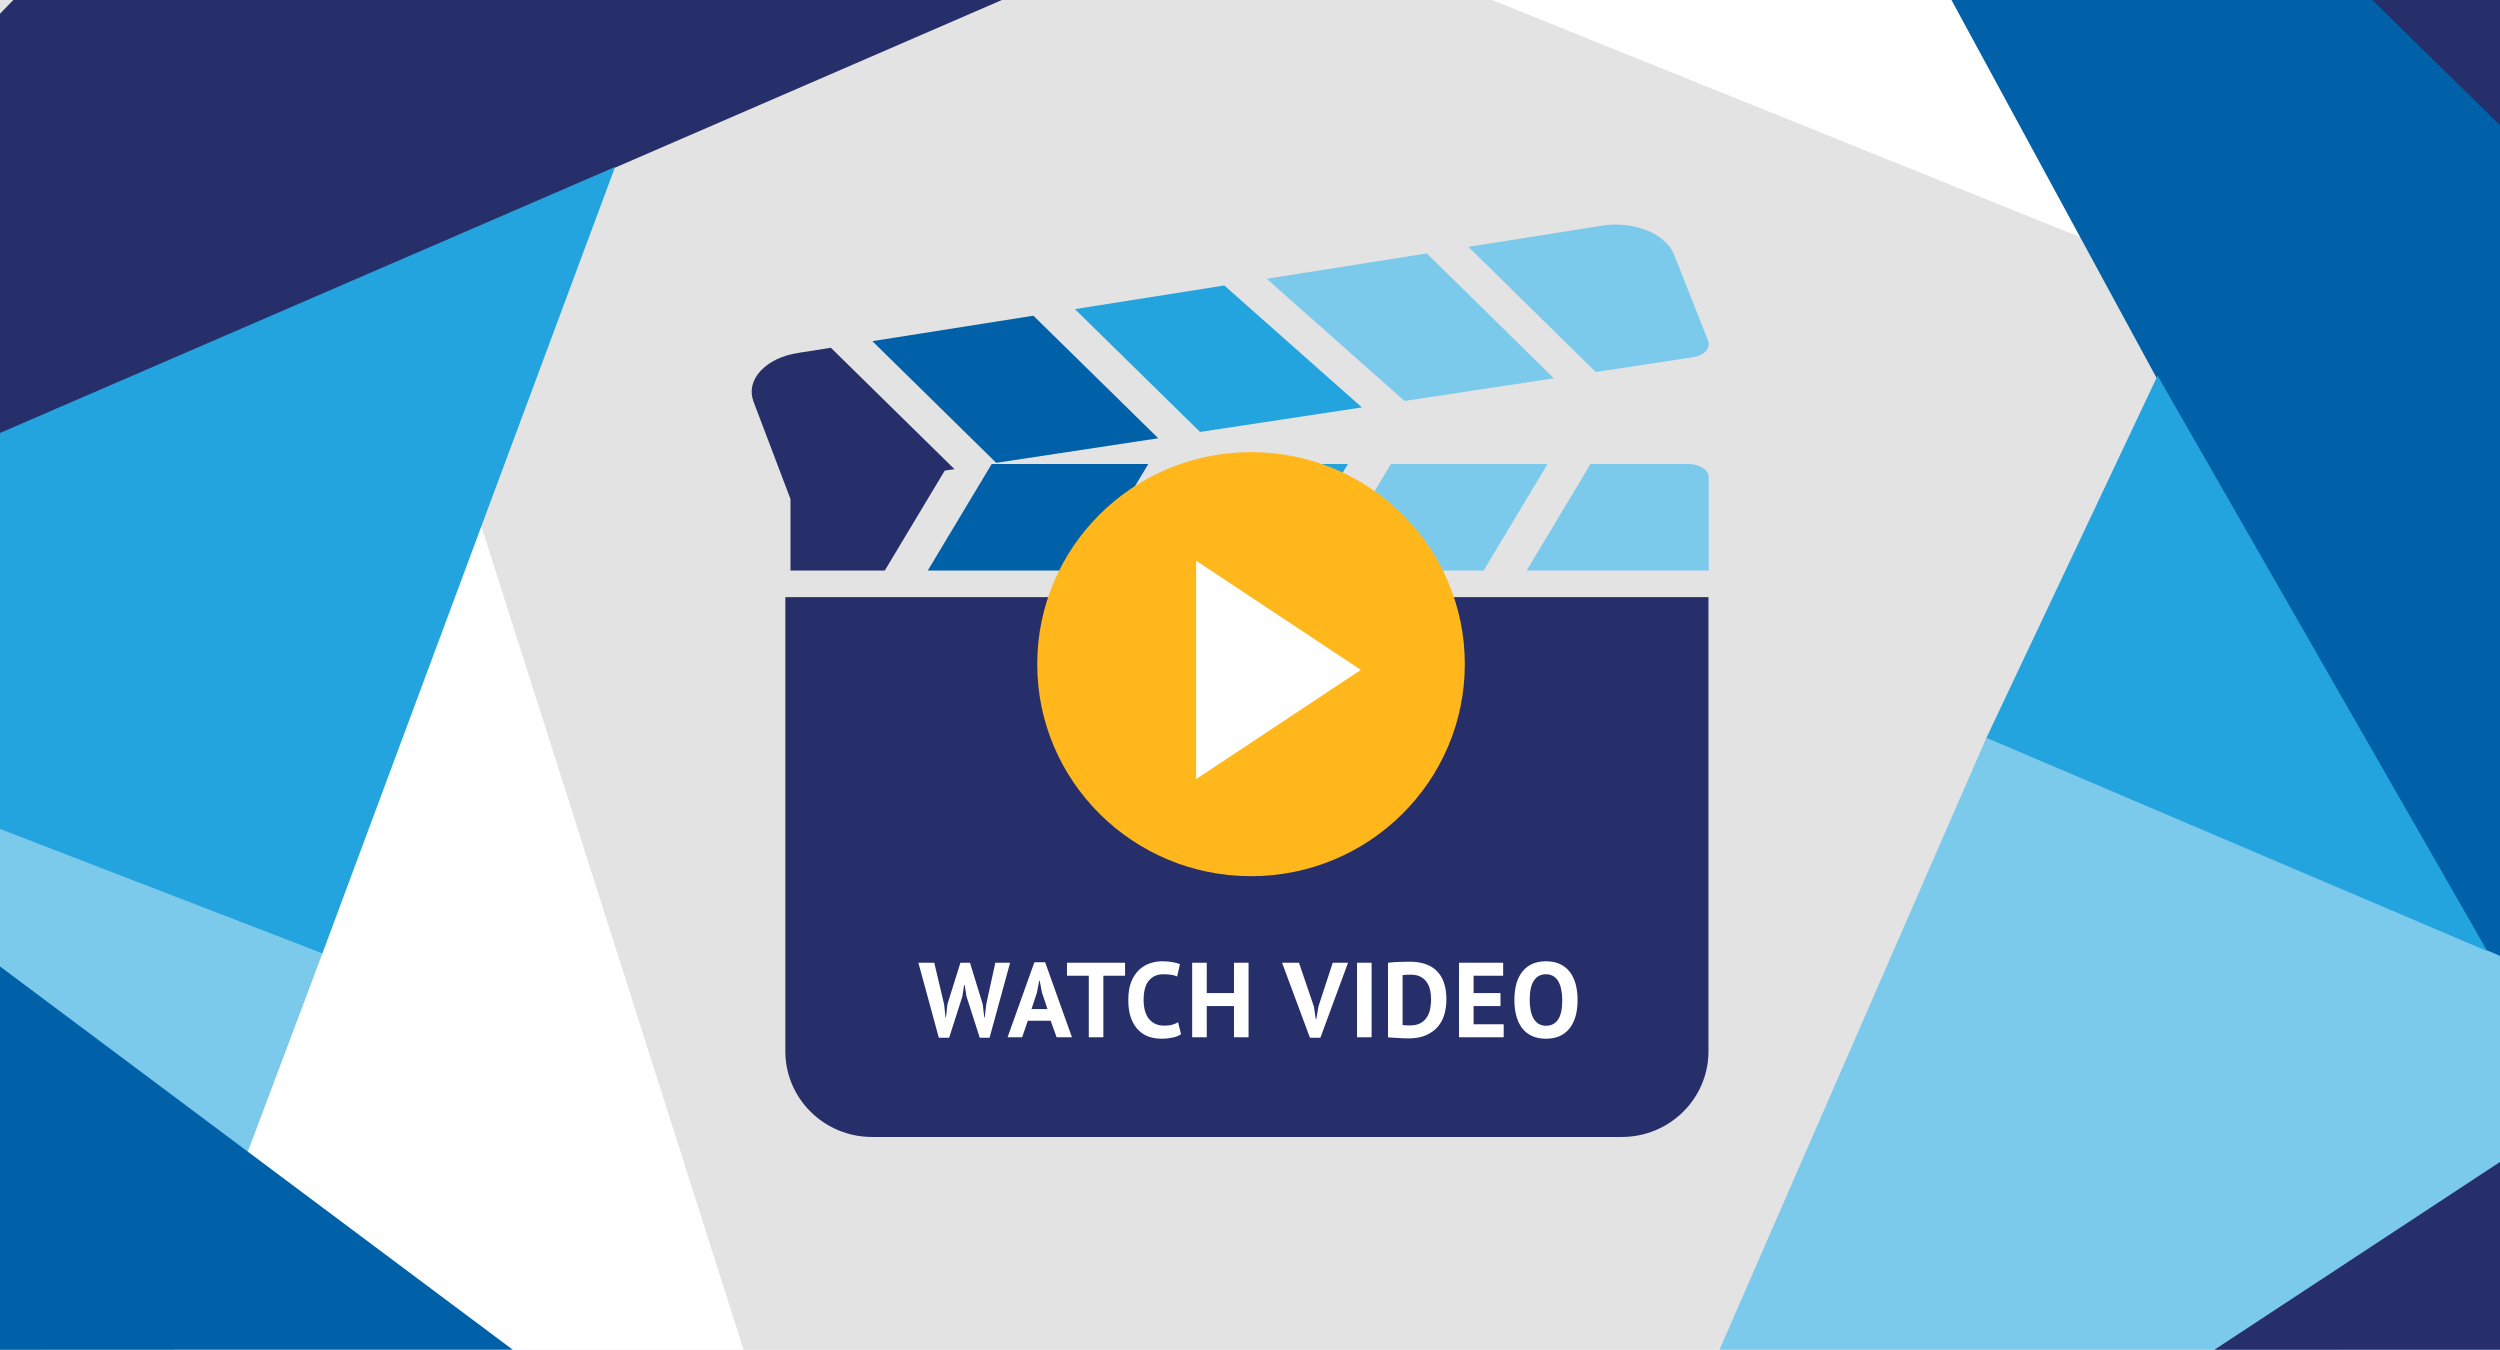 <svg width="376" height="203" viewBox="0 0 376 203" fill="none" xmlns="http://www.w3.org/2000/svg" xmlns:xlink="http://www.w3.org/1999/xlink">
<g clip-path="url(#clip0)">
<rect width="376" height="203" fill="#F2F2F2"/>
<rect width="376" height="235" fill="url(#pattern0)"/>
<rect x="-3" y="-3" width="355" height="209" fill="#E3E3E3"/>
<path d="M119 225.5L69 68.5L-0.5 116L8.5 233.5L119 225.5Z" fill="white"/>
<g clip-path="url(#clip1)">
<path d="M118.117 89.808V158.128C118.117 165.228 123.963 171 131.143 171H243.926C251.111 171 256.952 165.228 256.952 158.128V89.808H118.117Z" fill="#262F69"/>
<path d="M184.133 42.935L161.664 46.492L180.489 64.964L204.825 61.272L184.133 42.935Z" fill="#23A4DE"/>
<path d="M155.42 47.481L131.203 51.309L149.829 69.61L174.202 65.914L155.42 47.481Z" fill="#0061A8"/>
<path d="M256.903 51.253L251.793 38.326C250.617 35.183 245.789 33.205 241.027 33.929L220.852 37.125L239.994 55.946L254.663 53.72C255.462 53.6 256.147 53.267 256.567 52.803C256.988 52.339 257.107 51.782 256.903 51.253Z" fill="#7BC9EB"/>
<path d="M214.596 38.114L190.512 41.926L211.239 60.303L233.703 56.895L214.596 38.114Z" fill="#7BC9EB"/>
<path d="M149.146 69.79L139.539 85.804H163.095L172.703 69.79H149.146Z" fill="#0061A8"/>
<path d="M179.17 69.79L169.562 85.804H193.118L202.726 69.79H179.17Z" fill="#23A4DE"/>
<path d="M253.99 69.79H239.213L229.605 85.808H256.992V71.792C256.992 70.683 255.653 69.79 253.99 69.79Z" fill="#7BC9EB"/>
<path d="M209.193 69.79L199.586 85.804H223.136L232.749 69.79H209.193Z" fill="#7BC9EB"/>
<path d="M124.962 52.302L120.068 53.075C117.685 53.435 115.667 54.401 114.388 55.786C113.109 57.176 112.731 58.81 113.325 60.391L118.892 75.064V85.804H133.074L142.087 70.783L143.552 70.563L124.962 52.302Z" fill="#262F69"/>
</g>
<ellipse cx="188.154" cy="99.889" rx="32.154" ry="31.889" fill="#FFB71B"/>
<path d="M204.668 100.751L179.901 117.172L179.901 84.331L204.668 100.751Z" fill="white"/>
<path d="M141.999 151.056L142.207 153.04H142.271L142.495 151.024L144.447 144.8H145.887L147.807 151.056L148.031 153.04H148.095L148.335 151.024L149.695 144.8H151.919L148.831 156.08H147.359L145.359 149.856L145.087 148.144H145.007L144.735 149.872L142.751 156.08H141.199L138.127 144.8H140.511L141.999 151.056ZM158.02 153.52H154.58L153.732 156H151.54L155.572 144.72H157.188L161.22 156H158.916L158.02 153.52ZM155.14 151.76H157.54L156.708 149.264L156.372 147.504H156.292L155.956 149.28L155.14 151.76ZM169.21 146.752H165.946V156H163.754V146.752H160.474V144.8H169.21V146.752ZM177.631 155.536C177.289 155.781 176.852 155.957 176.319 156.064C175.796 156.171 175.257 156.224 174.703 156.224C174.031 156.224 173.391 156.123 172.783 155.92C172.185 155.707 171.657 155.371 171.199 154.912C170.74 154.443 170.372 153.84 170.095 153.104C169.828 152.357 169.695 151.456 169.695 150.4C169.695 149.301 169.844 148.384 170.143 147.648C170.452 146.901 170.847 146.304 171.327 145.856C171.817 145.397 172.361 145.072 172.959 144.88C173.556 144.677 174.153 144.576 174.751 144.576C175.391 144.576 175.929 144.619 176.367 144.704C176.815 144.789 177.183 144.891 177.471 145.008L177.039 146.864C176.793 146.747 176.5 146.661 176.159 146.608C175.828 146.555 175.423 146.528 174.943 146.528C174.057 146.528 173.343 146.843 172.799 147.472C172.265 148.101 171.999 149.077 171.999 150.4C171.999 150.976 172.063 151.504 172.191 151.984C172.319 152.453 172.511 152.859 172.767 153.2C173.033 153.531 173.359 153.792 173.743 153.984C174.137 154.165 174.591 154.256 175.103 154.256C175.583 154.256 175.988 154.208 176.319 154.112C176.649 154.016 176.937 153.893 177.183 153.744L177.631 155.536ZM185.592 151.312H181.496V156H179.304V144.8H181.496V149.36H185.592V144.8H187.784V156H185.592V151.312ZM197.608 151.376L197.896 153.28H197.976L198.296 151.36L200.44 144.8H202.744L198.584 156.08H197.016L192.824 144.8H195.368L197.608 151.376ZM204.097 144.8H206.289V156H204.097V144.8ZM208.756 144.8C208.98 144.768 209.231 144.741 209.508 144.72C209.796 144.699 210.089 144.683 210.388 144.672C210.687 144.661 210.975 144.656 211.252 144.656C211.54 144.645 211.796 144.64 212.02 144.64C213.012 144.64 213.86 144.779 214.564 145.056C215.268 145.333 215.839 145.723 216.276 146.224C216.713 146.725 217.033 147.323 217.236 148.016C217.439 148.709 217.54 149.472 217.54 150.304C217.54 151.061 217.444 151.792 217.252 152.496C217.06 153.2 216.74 153.824 216.292 154.368C215.844 154.912 215.252 155.349 214.516 155.68C213.791 156.011 212.889 156.176 211.812 156.176C211.641 156.176 211.412 156.171 211.124 156.16C210.847 156.149 210.553 156.133 210.244 156.112C209.945 156.101 209.657 156.085 209.38 156.064C209.103 156.053 208.895 156.037 208.756 156.016V144.8ZM212.196 146.592C211.961 146.592 211.721 146.597 211.476 146.608C211.241 146.619 211.065 146.635 210.948 146.656V154.16C210.991 154.171 211.06 154.181 211.156 154.192C211.263 154.192 211.375 154.197 211.492 154.208C211.609 154.208 211.721 154.213 211.828 154.224C211.935 154.224 212.015 154.224 212.068 154.224C212.687 154.224 213.199 154.117 213.604 153.904C214.02 153.68 214.345 153.387 214.58 153.024C214.825 152.661 214.996 152.245 215.092 151.776C215.188 151.296 215.236 150.805 215.236 150.304C215.236 149.867 215.193 149.429 215.108 148.992C215.023 148.544 214.863 148.144 214.628 147.792C214.404 147.44 214.095 147.152 213.7 146.928C213.305 146.704 212.804 146.592 212.196 146.592ZM219.435 144.8H226.075V146.752H221.627V149.36H225.675V151.312H221.627V154.048H226.155V156H219.435V144.8ZM227.763 150.4C227.763 148.533 228.173 147.099 228.995 146.096C229.816 145.083 230.989 144.576 232.515 144.576C233.315 144.576 234.013 144.715 234.611 144.992C235.208 145.269 235.704 145.664 236.099 146.176C236.493 146.688 236.787 147.301 236.979 148.016C237.171 148.731 237.267 149.525 237.267 150.4C237.267 152.267 236.851 153.707 236.019 154.72C235.197 155.723 234.029 156.224 232.515 156.224C231.704 156.224 231 156.085 230.403 155.808C229.805 155.531 229.309 155.136 228.915 154.624C228.531 154.112 228.243 153.499 228.051 152.784C227.859 152.069 227.763 151.275 227.763 150.4ZM230.067 150.4C230.067 150.965 230.115 151.488 230.211 151.968C230.307 152.437 230.451 152.843 230.643 153.184C230.845 153.525 231.101 153.792 231.411 153.984C231.72 154.176 232.088 154.272 232.515 154.272C233.293 154.272 233.896 153.968 234.323 153.36C234.749 152.752 234.963 151.765 234.963 150.4C234.963 149.856 234.915 149.349 234.819 148.88C234.733 148.411 234.595 148 234.403 147.648C234.211 147.296 233.96 147.024 233.651 146.832C233.341 146.629 232.963 146.528 232.515 146.528C231.736 146.528 231.133 146.843 230.707 147.472C230.28 148.091 230.067 149.067 230.067 150.4Z" fill="white"/>
<path d="M336 45L183.5 -16.5L340.5 -28L336 45Z" fill="white"/>
<path d="M382.749 164.439L293.5 0L382.749 0V164.439Z" fill="#0061A8"/>
<path d="M257 206.694L298.746 110.984L382.747 146.621V206.694H257Z" fill="#7BC9EB"/>
<path d="M314.039 215.506L384.766 168.992V215.506H314.039Z" fill="#262F69"/>
<path d="M382.749 25.455V0L356.785 0L382.749 25.455Z" fill="#262F69"/>
<path d="M298.75 110.984L324.5 56.5L374.097 143.057L298.75 110.984Z" fill="#23A4DE"/>
<path d="M-106.22 111.329L152.703 -0.877L75.662 -75.77L-106.22 111.329Z" fill="#262F69"/>
<path d="M-9.883 298.497L48.481 143.422L-86.513 91.058L-152.959 159.41L-9.883 298.497Z" fill="#7BC9EB"/>
<path d="M48.48 143.417L92.511 25.108L-72.725 96.571L48.48 143.417Z" fill="#23A4DE"/>
<path d="M90.5 213L-8.5 139V217.5L90.5 213Z" fill="#0061A8"/>
</g>
<defs>
<pattern id="pattern0" patternContentUnits="objectBoundingBox" width="1" height="1">
<use xlink:href="#image0" transform="scale(0 0)"/>
</pattern>
<clipPath id="clip0">
<rect width="376" height="203" fill="white"/>
</clipPath>
<clipPath id="clip1">
<rect width="144" height="138" fill="white" transform="translate(113 33)"/>
</clipPath>
</defs>
</svg>
